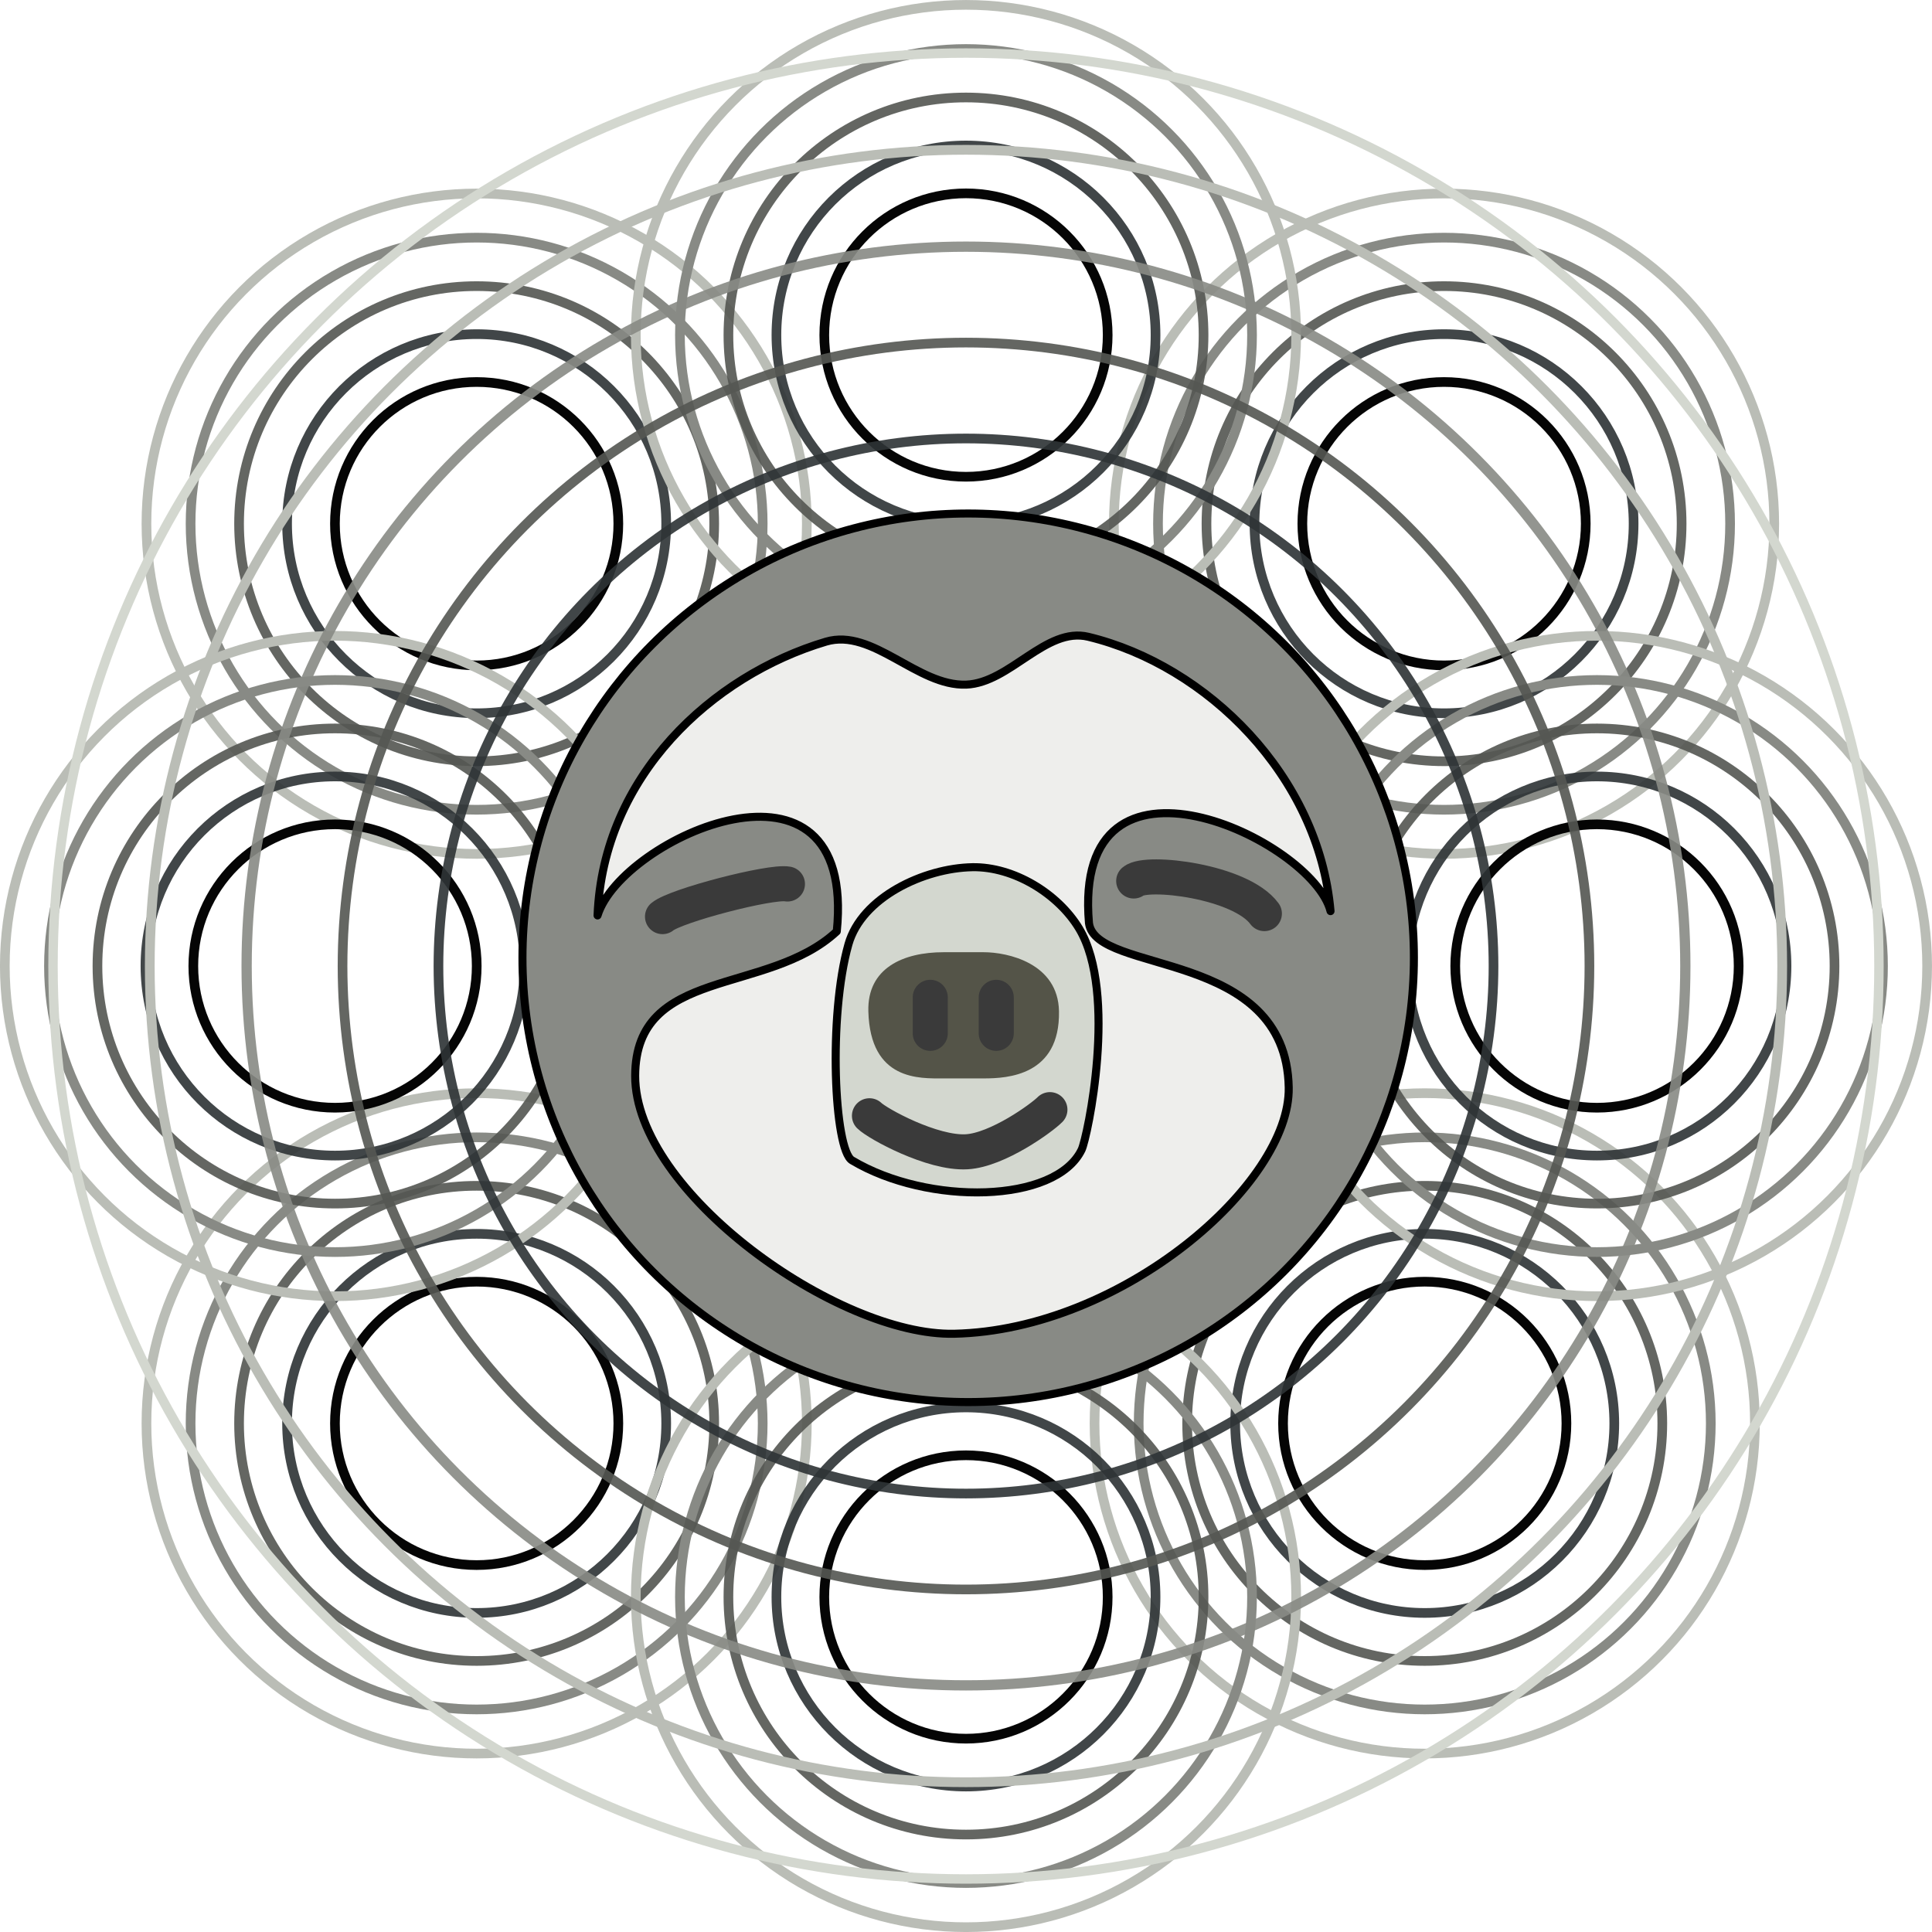 <?xml version="1.0" encoding="UTF-8" standalone="no"?>
<!-- Created with Inkscape (http://www.inkscape.org/) -->

<svg
   xmlns:dc="http://purl.org/dc/elements/1.1/"
   xmlns:cc="http://creativecommons.org/ns#"
   xmlns:rdf="http://www.w3.org/1999/02/22-rdf-syntax-ns#"
   xmlns:svg="http://www.w3.org/2000/svg"
   xmlns="http://www.w3.org/2000/svg"
   xmlns:xlink="http://www.w3.org/1999/xlink"
   xmlns:sodipodi="http://sodipodi.sourceforge.net/DTD/sodipodi-0.dtd"
   xmlns:inkscape="http://www.inkscape.org/namespaces/inkscape"
   width="200"
   height="200"
   viewBox="0 0 52.917 52.917"
   version="1.1"
   id="svg8"
   inkscape:version="0.92.4 (unknown)"
   sodipodi:docname="xraysloth_logo_04.svg"
   inkscape:export-filename="/home/mauro/devel/xraysloth/docs/source/xraysloth.png"
   inkscape:export-xdpi="96"
   inkscape:export-ydpi="96">
  <defs
     id="defs2">
    <path
       inkscape:connector-curvature="0"
       id="path-1"
       d="m 0.191,0.137 25.671,0 0,31.895 -25.671,0 z" />
    <path
       inkscape:connector-curvature="0"
       id="path-3"
       d="m 0.191,0.137 25.671,0 0,31.895 -25.671,0 z" />
    <mask
       fill="#fff"
       id="mask-2">
      <use
         id="use5454"
         xlink:href="#path-1"
         x="0"
         y="0"
         width="100%"
         height="100%" />
    </mask>
    <mask
       fill="#fff"
       id="mask-4">
      <use
         id="use5483"
         xlink:href="#path-3"
         x="0"
         y="0"
         width="100%"
         height="100%" />
    </mask>
  </defs>
  <sodipodi:namedview
     id="base"
     pagecolor="#ffffff"
     bordercolor="#666666"
     borderopacity="1.0"
     inkscape:pageopacity="0.0"
     inkscape:pageshadow="2"
     inkscape:zoom="1.979899"
     inkscape:cx="2.1203097"
     inkscape:cy="73.891267"
     inkscape:document-units="mm"
     inkscape:current-layer="layer1"
     showgrid="false"
     units="px"
     inkscape:window-width="1600"
     inkscape:window-height="851"
     inkscape:window-x="0"
     inkscape:window-y="25"
     inkscape:window-maximized="1" />
  <g
     inkscape:label="Layer 1"
     inkscape:groupmode="layer"
     id="layer1"
     transform="translate(0,-244.083)">
    <g
       transform="translate(-29.598,11.203)"
       id="g1090">
      <circle
         r="7.835"
         style="fill:none;stroke:#888a85;stroke-width:0.265;stroke-miterlimit:4;stroke-dasharray:none;stroke-opacity:1"
         cy="247.224"
         cx="69.15"
         id="circle1080" />
      <circle
         id="circle1082"
         cx="69.15"
         cy="247.224"
         style="fill:none;stroke:#babdb6;stroke-width:0.265;stroke-miterlimit:4;stroke-dasharray:none;stroke-opacity:1"
         r="9.044" />
      <circle
         r="6.507"
         style="opacity:0.91;fill:none;stroke:#555753;stroke-width:0.265;stroke-miterlimit:4;stroke-dasharray:none;stroke-opacity:1"
         cy="247.224"
         cx="69.15"
         id="circle1084" />
      <circle
         id="circle1086"
         cx="69.15"
         cy="247.224"
         style="opacity:0.91;fill:none;stroke:#2e3436;stroke-width:0.265;stroke-miterlimit:4;stroke-dasharray:none;stroke-opacity:1"
         r="5.192" />
      <circle
         id="circle1088"
         cx="69.15"
         cy="247.224"
         style="opacity:0.98;fill:none;stroke:#000000;stroke-width:0.265;stroke-miterlimit:4;stroke-dasharray:none;stroke-opacity:1"
         r="3.881" />
    </g>
    <g
       id="g1102"
       transform="translate(-56.095,11.203)">
      <circle
         id="circle1092"
         cx="69.15"
         cy="247.224"
         style="fill:none;stroke:#888a85;stroke-width:0.265;stroke-miterlimit:4;stroke-dasharray:none;stroke-opacity:1"
         r="7.835" />
      <circle
         r="9.044"
         style="fill:none;stroke:#babdb6;stroke-width:0.265;stroke-miterlimit:4;stroke-dasharray:none;stroke-opacity:1"
         cy="247.224"
         cx="69.15"
         id="circle1094" />
      <circle
         id="circle1096"
         cx="69.15"
         cy="247.224"
         style="opacity:0.91;fill:none;stroke:#555753;stroke-width:0.265;stroke-miterlimit:4;stroke-dasharray:none;stroke-opacity:1"
         r="6.507" />
      <circle
         r="5.192"
         style="opacity:0.91;fill:none;stroke:#2e3436;stroke-width:0.265;stroke-miterlimit:4;stroke-dasharray:none;stroke-opacity:1"
         cy="247.224"
         cx="69.15"
         id="circle1098" />
      <circle
         r="3.881"
         style="opacity:0.98;fill:none;stroke:#000000;stroke-width:0.265;stroke-miterlimit:4;stroke-dasharray:none;stroke-opacity:1"
         cy="247.224"
         cx="69.15"
         id="circle1100" />
    </g>
    <g
       transform="translate(-56.095,35.845)"
       id="g1114">
      <circle
         r="7.835"
         style="fill:none;stroke:#888a85;stroke-width:0.265;stroke-miterlimit:4;stroke-dasharray:none;stroke-opacity:1"
         cy="247.224"
         cx="69.15"
         id="circle1104" />
      <circle
         id="circle1106"
         cx="69.15"
         cy="247.224"
         style="fill:none;stroke:#babdb6;stroke-width:0.265;stroke-miterlimit:4;stroke-dasharray:none;stroke-opacity:1"
         r="9.044" />
      <circle
         r="6.507"
         style="opacity:0.91;fill:none;stroke:#555753;stroke-width:0.265;stroke-miterlimit:4;stroke-dasharray:none;stroke-opacity:1"
         cy="247.224"
         cx="69.15"
         id="circle1108" />
      <circle
         id="circle1110"
         cx="69.15"
         cy="247.224"
         style="opacity:0.91;fill:none;stroke:#2e3436;stroke-width:0.265;stroke-miterlimit:4;stroke-dasharray:none;stroke-opacity:1"
         r="5.192" />
      <circle
         id="circle1112"
         cx="69.15"
         cy="247.224"
         style="opacity:0.98;fill:none;stroke:#000000;stroke-width:0.265;stroke-miterlimit:4;stroke-dasharray:none;stroke-opacity:1"
         r="3.881" />
    </g>
    <g
       id="g1126"
       transform="translate(-30.127,35.845)">
      <circle
         id="circle1116"
         cx="69.15"
         cy="247.224"
         style="fill:none;stroke:#888a85;stroke-width:0.265;stroke-miterlimit:4;stroke-dasharray:none;stroke-opacity:1"
         r="7.835" />
      <circle
         r="9.044"
         style="fill:none;stroke:#babdb6;stroke-width:0.265;stroke-miterlimit:4;stroke-dasharray:none;stroke-opacity:1"
         cy="247.224"
         cx="69.15"
         id="circle1118" />
      <circle
         id="circle1120"
         cx="69.15"
         cy="247.224"
         style="opacity:0.91;fill:none;stroke:#555753;stroke-width:0.265;stroke-miterlimit:4;stroke-dasharray:none;stroke-opacity:1"
         r="6.507" />
      <circle
         r="5.192"
         style="opacity:0.91;fill:none;stroke:#2e3436;stroke-width:0.265;stroke-miterlimit:4;stroke-dasharray:none;stroke-opacity:1"
         cy="247.224"
         cx="69.15"
         id="circle1122" />
      <circle
         r="3.881"
         style="opacity:0.98;fill:none;stroke:#000000;stroke-width:0.265;stroke-miterlimit:4;stroke-dasharray:none;stroke-opacity:1"
         cy="247.224"
         cx="69.15"
         id="circle1124" />
    </g>
    <g
       id="g1066"
       transform="translate(-25.41,23.318)">
      <circle
         id="circle1056"
         cx="69.15"
         cy="247.224"
         style="fill:none;stroke:#888a85;stroke-width:0.265;stroke-miterlimit:4;stroke-dasharray:none;stroke-opacity:1"
         r="7.835" />
      <circle
         r="9.044"
         style="fill:none;stroke:#babdb6;stroke-width:0.265;stroke-miterlimit:4;stroke-dasharray:none;stroke-opacity:1"
         cy="247.224"
         cx="69.15"
         id="circle1058" />
      <circle
         id="circle1060"
         cx="69.15"
         cy="247.224"
         style="opacity:0.91;fill:none;stroke:#555753;stroke-width:0.265;stroke-miterlimit:4;stroke-dasharray:none;stroke-opacity:1"
         r="6.507" />
      <circle
         r="5.192"
         style="opacity:0.91;fill:none;stroke:#2e3436;stroke-width:0.265;stroke-miterlimit:4;stroke-dasharray:none;stroke-opacity:1"
         cy="247.224"
         cx="69.15"
         id="circle1062" />
      <circle
         r="3.881"
         style="opacity:0.98;fill:none;stroke:#000000;stroke-width:0.265;stroke-miterlimit:4;stroke-dasharray:none;stroke-opacity:1"
         cy="247.224"
         cx="69.15"
         id="circle1064" />
    </g>
    <g
       transform="translate(-59.974,23.318)"
       id="g1054">
      <circle
         r="7.835"
         style="fill:none;stroke:#888a85;stroke-width:0.265;stroke-miterlimit:4;stroke-dasharray:none;stroke-opacity:1"
         cy="247.224"
         cx="69.15"
         id="circle1044" />
      <circle
         id="circle1046"
         cx="69.15"
         cy="247.224"
         style="fill:none;stroke:#babdb6;stroke-width:0.265;stroke-miterlimit:4;stroke-dasharray:none;stroke-opacity:1"
         r="9.044" />
      <circle
         r="6.507"
         style="opacity:0.91;fill:none;stroke:#555753;stroke-width:0.265;stroke-miterlimit:4;stroke-dasharray:none;stroke-opacity:1"
         cy="247.224"
         cx="69.15"
         id="circle1048" />
      <circle
         id="circle1050"
         cx="69.15"
         cy="247.224"
         style="opacity:0.91;fill:none;stroke:#2e3436;stroke-width:0.265;stroke-miterlimit:4;stroke-dasharray:none;stroke-opacity:1"
         r="5.192" />
      <circle
         id="circle1052"
         cx="69.15"
         cy="247.224"
         style="opacity:0.98;fill:none;stroke:#000000;stroke-width:0.265;stroke-miterlimit:4;stroke-dasharray:none;stroke-opacity:1"
         r="3.881" />
    </g>
    <g
       id="g1042"
       transform="translate(-42.692,6.036)">
      <circle
         id="circle1018"
         cx="69.15"
         cy="247.224"
         style="fill:none;stroke:#888a85;stroke-width:0.265;stroke-miterlimit:4;stroke-dasharray:none;stroke-opacity:1"
         r="7.835" />
      <circle
         r="9.044"
         style="fill:none;stroke:#babdb6;stroke-width:0.265;stroke-miterlimit:4;stroke-dasharray:none;stroke-opacity:1"
         cy="247.224"
         cx="69.15"
         id="circle1020" />
      <circle
         id="circle1022"
         cx="69.15"
         cy="247.224"
         style="opacity:0.91;fill:none;stroke:#555753;stroke-width:0.265;stroke-miterlimit:4;stroke-dasharray:none;stroke-opacity:1"
         r="6.507" />
      <circle
         r="5.192"
         style="opacity:0.91;fill:none;stroke:#2e3436;stroke-width:0.265;stroke-miterlimit:4;stroke-dasharray:none;stroke-opacity:1"
         cy="247.224"
         cx="69.15"
         id="circle1024" />
      <circle
         r="3.881"
         style="opacity:0.98;fill:none;stroke:#000000;stroke-width:0.265;stroke-miterlimit:4;stroke-dasharray:none;stroke-opacity:1"
         cy="247.224"
         cx="69.15"
         id="circle1035" />
    </g>
    <g
       transform="translate(-42.692,40.6)"
       id="g1078">
      <circle
         r="7.835"
         style="fill:none;stroke:#888a85;stroke-width:0.265;stroke-miterlimit:4;stroke-dasharray:none;stroke-opacity:1"
         cy="247.224"
         cx="69.15"
         id="circle1068" />
      <circle
         id="circle1070"
         cx="69.15"
         cy="247.224"
         style="fill:none;stroke:#babdb6;stroke-width:0.265;stroke-miterlimit:4;stroke-dasharray:none;stroke-opacity:1"
         r="9.044" />
      <circle
         r="6.507"
         style="opacity:0.91;fill:none;stroke:#555753;stroke-width:0.265;stroke-miterlimit:4;stroke-dasharray:none;stroke-opacity:1"
         cy="247.224"
         cx="69.15"
         id="circle1072" />
      <circle
         id="circle1074"
         cx="69.15"
         cy="247.224"
         style="opacity:0.91;fill:none;stroke:#2e3436;stroke-width:0.265;stroke-miterlimit:4;stroke-dasharray:none;stroke-opacity:1"
         r="5.192" />
      <circle
         id="circle1076"
         cx="69.15"
         cy="247.224"
         style="opacity:0.98;fill:none;stroke:#000000;stroke-width:0.265;stroke-miterlimit:4;stroke-dasharray:none;stroke-opacity:1"
         r="3.881" />
    </g>
    <g
       id="g6013"
       transform="matrix(0.11,0,0,0.11,53.539,168.401)">
      <ellipse
         ry="110.626"
         rx="110.983"
         cx="-245.643"
         cy="926.505"
         id="path4138"
         style="opacity:1;fill:#888a85;fill-opacity:1;fill-rule:nonzero;stroke:#000000;stroke-width:2;stroke-miterlimit:4;stroke-dasharray:none;stroke-dashoffset:0;stroke-opacity:1" />
      <path
         sodipodi:nodetypes="aaaccssscca"
         inkscape:connector-curvature="0"
         id="path5244"
         d="m -281.071,847.794 c 11.673,-3.475 22.768,11.16 34.939,10.694 10.874,-0.416 19.816,-14.468 30.393,-11.914 29.53,7.131 57.38,34.63 60.321,68.315 -4.476,-17.801 -64.411,-46.023 -60.148,2.971 1.644,12.976 49.115,6.143 49.74,40.964 0.429,23.878 -41.467,60.359 -83.286,61.296 -28.953,0.648 -79.534,-35.276 -79.448,-64.239 0.081,-27.324 32.911,-19.868 50.199,-35.949 5.02,-49.754 -53.654,-23.309 -59.566,-3.971 1.385,-34.737 28.497,-59.726 56.857,-68.167 z"
         style="fill:#eeeeec;fill-rule:evenodd;stroke:#000000;stroke-width:2;stroke-linecap:round;stroke-linejoin:round;stroke-miterlimit:4;stroke-dasharray:none;stroke-opacity:1" />
      <path
         sodipodi:nodetypes="sssass"
         inkscape:connector-curvature="0"
         id="path5254"
         d="m -274.566,976.945 c 18.934,11.301 50.69,10.765 57.168,-2.648 1.465,-3.034 9.061,-39.043 -0.628,-55.087 -5.275,-8.736 -16.337,-15.434 -26.541,-15.26 -12.119,0.207 -27.587,7.526 -30.888,19.189 -5.071,17.922 -3.556,51.154 0.888,53.806 z"
         style="fill:#d3d7cf;fill-rule:evenodd;stroke:#000000;stroke-width:2;stroke-linecap:butt;stroke-linejoin:round;stroke-miterlimit:4;stroke-dasharray:none;stroke-opacity:1" />
      <path
         sodipodi:nodetypes="cc"
         id="path5442"
         d="m -204.427,907.38 c 3.241,-2.713 26.593,0.033 32.534,8.12"
         inkscape:connector-curvature="0"
         style="fill:none;fill-rule:evenodd;stroke:#3a3a3a;stroke-width:8.733;stroke-linecap:round" />
      <path
         sodipodi:nodetypes="cac"
         id="path5462"
         d="m -225.294,964.319 c -1.98,2.015 -12.996,10.05 -20.727,10.49 -8.59,0.489 -22.209,-7.004 -24.203,-8.966"
         inkscape:connector-curvature="0"
         style="fill:none;fill-rule:evenodd;stroke:#3a3a3a;stroke-width:8.733;stroke-linecap:round" />
      <path
         sodipodi:nodetypes="cc"
         style="fill:none;fill-rule:evenodd;stroke:#3a3a3a;stroke-width:8.733;stroke-linecap:round"
         inkscape:connector-curvature="0"
         d="m -290.648,908.131 c -4.208,-0.779 -27.83,5.365 -31.106,8.12"
         id="path5967" />
      <path
         sodipodi:nodetypes="csssssc"
         id="path5487"
         d="m -241.756,956.541 c 0,0 -6.681,0 -10.022,0 -5.898,0 -18.258,0.671 -18.724,-16.712 -0.289,-10.779 8.702,-14.712 18.724,-14.712 3.341,0 6.681,0 10.022,0 5.899,0 18.515,2.698 18.724,14.712 0.279,16.015 -12.825,16.712 -18.724,16.712"
         inkscape:connector-curvature="0"
         style="fill:#545448;fill-rule:nonzero;stroke:none;stroke-width:1" />
      <path
         style="fill:none;fill-rule:evenodd;stroke:#3a3a3a;stroke-width:8.733;stroke-linecap:round"
         inkscape:connector-curvature="0"
         d="m -255.086,945.314 v -8.966"
         id="path5969"
         sodipodi:nodetypes="cc" />
      <path
         sodipodi:nodetypes="cc"
         id="path5971"
         d="m -238.658,945.314 v -8.966"
         inkscape:connector-curvature="0"
         style="fill:none;fill-rule:evenodd;stroke:#3a3a3a;stroke-width:8.733;stroke-linecap:round" />
    </g>
    <g
       id="g1016">
      <circle
         r="25.006"
         style="fill:none;stroke:#d3d7cf;stroke-width:0.258;stroke-miterlimit:4;stroke-dasharray:none;stroke-opacity:1"
         cy="270.542"
         cx="26.458"
         id="path166" />
      <circle
         id="circle973"
         cx="26.458"
         cy="270.542"
         style="fill:none;stroke:#babdb6;stroke-width:0.267;stroke-miterlimit:4;stroke-dasharray:none;stroke-opacity:1"
         r="22.356" />
      <circle
         r="19.703"
         style="opacity:0.91;fill:none;stroke:#888a85;stroke-width:0.281;stroke-miterlimit:4;stroke-dasharray:none;stroke-opacity:1"
         cy="270.542"
         cx="26.458"
         id="circle975" />
      <circle
         id="circle1007"
         cx="26.458"
         cy="270.542"
         style="opacity:0.91;fill:none;stroke:#555753;stroke-width:0.265;stroke-miterlimit:4;stroke-dasharray:none;stroke-opacity:1"
         r="17.076" />
      <circle
         r="14.449"
         style="opacity:0.91;fill:none;stroke:#2e3436;stroke-width:0.265;stroke-miterlimit:4;stroke-dasharray:none;stroke-opacity:1"
         cy="270.542"
         cx="26.458"
         id="circle1009" />
    </g>
  </g>
</svg>
